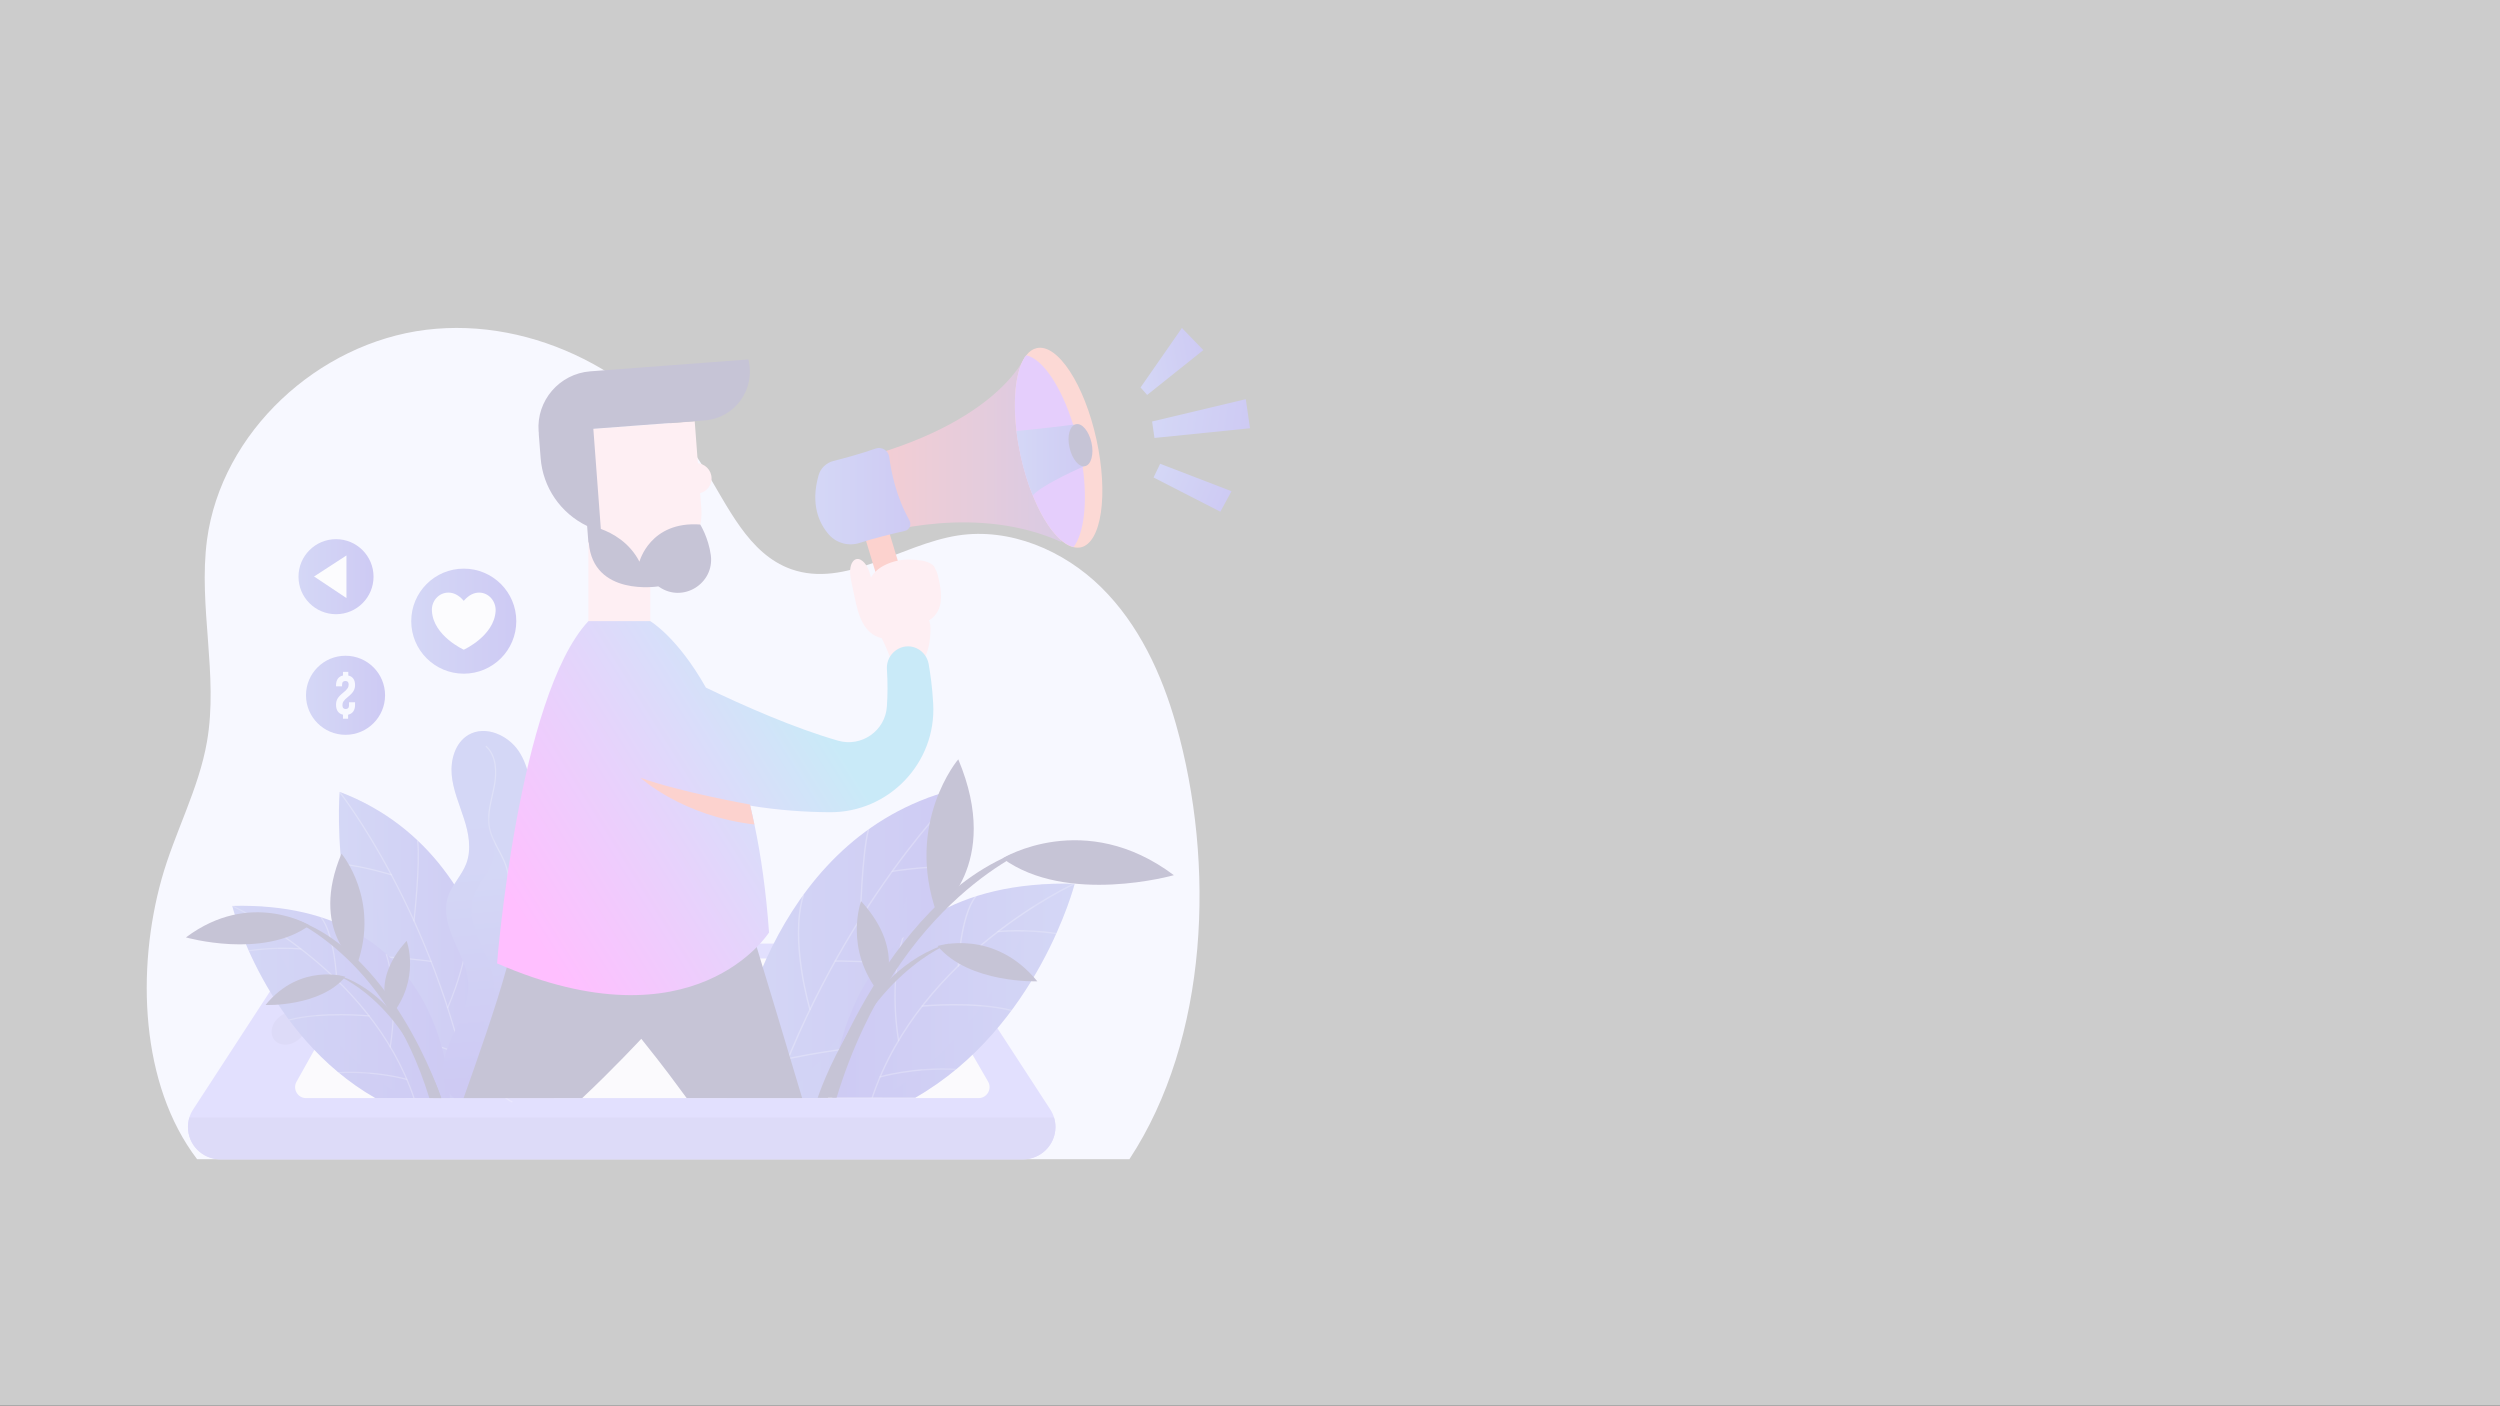 <?xml version="1.0" encoding="utf-8"?>
<!-- Generator: Adobe Illustrator 22.1.0, SVG Export Plug-In . SVG Version: 6.00 Build 0)  -->
<svg version="1.1" xmlns="http://www.w3.org/2000/svg" xmlns:xlink="http://www.w3.org/1999/xlink" x="0px" y="0px"
	 viewBox="0 0 1366 768" style="enable-background:new 0 0 1366 768;" xml:space="preserve">
<rect x="0" y="0" width="1366" height="768" fill="#333333" stroke="none"/>
<style type="text/css">
	.st0{fill:#E1E2FF;}
	.st1{fill:#8D84FB;}
	.st2{fill:#EFEDF8;}
	.st3{fill:#796FE5;}
	.st4{fill:url(#SVGID_1_);}
	.st5{opacity:0.2;fill:url(#SVGID_2_);}
	.st6{opacity:0.5;clip-path:url(#SVGID_4_);}
	.st7{opacity:0.5;fill:none;stroke:#FEFEFE;stroke-width:0.687;stroke-linecap:round;stroke-linejoin:round;stroke-miterlimit:10;}
	.st8{fill:url(#SVGID_5_);}
	.st9{opacity:0.5;clip-path:url(#SVGID_7_);}
	.st10{opacity:0.2;fill:url(#SVGID_8_);}
	.st11{fill:url(#SVGID_9_);}
	
		.st12{opacity:0.25;fill:none;stroke:#FEFEFE;stroke-width:0.687;stroke-linecap:round;stroke-linejoin:round;stroke-miterlimit:10;}
	.st13{opacity:0.2;fill:url(#SVGID_10_);}
	.st14{fill:#1D125C;}
	.st15{fill:url(#SVGID_11_);}
	.st16{opacity:0.2;fill:url(#SVGID_12_);}
	.st17{opacity:0.5;clip-path:url(#SVGID_14_);}
	.st18{opacity:0.5;fill:none;stroke:#FEFEFE;stroke-width:0.765;stroke-linecap:round;stroke-linejoin:round;stroke-miterlimit:10;}
	.st19{fill:url(#SVGID_15_);}
	.st20{opacity:0.5;clip-path:url(#SVGID_17_);}
	.st21{opacity:0.2;fill:url(#SVGID_18_);}
	.st22{fill:#FBBFCE;}
	.st23{fill:#F44A3B;}
	.st24{fill:url(#SVGID_19_);}
	.st25{fill:#F46856;}
	.st26{fill:#993DF2;}
	.st27{fill:url(#SVGID_20_);}
	.st28{fill:url(#SVGID_21_);}
	.st29{fill:url(#SVGID_22_);}
	.st30{fill:url(#SVGID_23_);}
	.st31{fill:url(#SVGID_24_);}
	.st32{fill:url(#SVGID_25_);}
	.st33{fill:#F44C3D;}
	.st34{fill:url(#SVGID_26_);}
	.st35{fill:url(#SVGID_27_);}
	.st36{fill:#F2F4FB;}
	.st37{fill:url(#SVGID_28_);}
	.st38{opacity:0.75;}
	.st39{fill:#FFFFFF;}
</style>
<g id="Layer_1">
</g>
<g id="Layer_2">
	<g>
		<path class="st0" d="M617.1,633.4l-509.4,0c-31.1-40.8-33.2-103.7-19.4-153.1c7.1-25.4,20.3-49.1,24.8-75.1
			c6.3-36.3-4.8-73.7,0-110.2c7.9-59,60.7-107.5,119.7-114.8c59-7.2,119.9,24.6,151.6,75c13.3,21.2,24.3,47.4,47.9,55.8
			c29.7,10.5,59.9-13.5,91-18.4c28.5-4.4,57.9,8.1,78.4,28.3s33.1,47.3,40.9,75C664.1,471.9,660.5,567.5,617.1,633.4z"/>
		<g>
			<g>
				<path class="st1" d="M174,515.6h331.3c6,0,11.5,3,14.8,8l53.7,82.5c1.9,2.9,2.9,6.2,2.9,9.6l0,0c0,9.8-7.9,17.7-17.7,17.7H120.4
					c-9.8,0-17.7-7.9-17.7-17.7l0,0c0-3.4,1-6.8,2.9-9.6l53.7-82.5C162.5,518.6,168.1,515.6,174,515.6z"/>
				<path class="st2" d="M162,591.1l33.5-59.9c2.6-4.6,7.4-7.5,12.7-7.5h284.4c5.2,0,10,2.8,12.6,7.3l34.7,60c2.3,4-0.6,9-5.2,9
					H414.8h-59.5h-18.9H279H167.2C162.7,600,159.8,595.1,162,591.1z"/>
				<path class="st3" d="M148.7,561.5c-1.3,5,1.7,9.1,6.8,9.3c5.1,0.2,10.3-3.7,11.6-8.7c1.3-5-1.7-9.1-6.8-9.3
					C155.2,552.7,150,556.6,148.7,561.5z"/>
			</g>
			<path class="st3" d="M102.7,615.8c0,9.8,7.9,17.7,17.7,17.7H559c4.9,0,9.3-2,12.5-5.2c3.2-3.2,5.2-7.6,5.2-12.5
				c0-1.8-0.3-3.6-0.8-5.2H103.5C103,612.2,102.7,614,102.7,615.8z"/>
		</g>
		<g>
			<g>
				<g>
					
						<linearGradient id="SVGID_1_" gradientUnits="userSpaceOnUse" x1="500.091" y1="516.349" x2="593.996" y2="516.349" gradientTransform="matrix(-1 0 0 1 779.13 0)">
						<stop  offset="1.081080e-02" style="stop-color:#3B2DD1"/>
						<stop  offset="0.995" style="stop-color:#5460DB"/>
					</linearGradient>
					<path class="st4" d="M279,600c0,0,6-129.7-93.4-167.3c0,0-8.7,100.3,54.5,167.3H279z"/>
					
						<linearGradient id="SVGID_2_" gradientUnits="userSpaceOnUse" x1="522.826" y1="516.353" x2="593.991" y2="516.353" gradientTransform="matrix(-1 0 0 1 779.13 0)">
						<stop  offset="1.081080e-02" style="stop-color:#3B2DD1"/>
						<stop  offset="0.995" style="stop-color:#5460DB"/>
					</linearGradient>
					<path class="st5" d="M240.1,600h16.2c-53.1-56.2-55.5-135.9-54.9-160.1c-5-2.7-10.2-5.1-15.9-7.2
						C185.6,432.7,176.8,533.1,240.1,600z"/>
					<g>
						<defs>
							<path id="SVGID_3_" d="M279,600c0,0,6-129.7-93.4-167.3c0,0-8.7,100.3,54.5,167.3H279z"/>
						</defs>
						<clipPath id="SVGID_4_">
							<use xlink:href="#SVGID_3_"  style="overflow:visible;"/>
						</clipPath>
						<g class="st6">
							<path class="st7" d="M185.5,432.7c0,0,51.5,64.9,72,167.3"/>
							<path class="st7" d="M213.9,478c0,0-14.8-4.6-27.4-5.9"/>
							<path class="st7" d="M226.2,503.1c0,0,3.5-30.9,2-43.8"/>
							<path class="st7" d="M235.6,525.3c0,0-18.4-2.6-39.2-3.1"/>
							<path class="st7" d="M244.6,550.6c0,0,14.5-31.7,10.9-55"/>
							<path class="st7" d="M252.1,576c0,0-14.3-5.5-37.8-11.4"/>
							<path class="st7" d="M255.3,589.3c0,0,17.1-25.1,18.5-41.9"/>
						</g>
					</g>
				</g>
				<g>
					
						<linearGradient id="SVGID_5_" gradientUnits="userSpaceOnUse" x1="533.375" y1="547.457" x2="652.252" y2="547.457" gradientTransform="matrix(-1 0 0 1 779.13 0)">
						<stop  offset="1.081080e-02" style="stop-color:#3B2DD1"/>
						<stop  offset="0.995" style="stop-color:#5460DB"/>
					</linearGradient>
					<path class="st8" d="M245.8,600c0,0,0-108.1-118.9-105c0,0,18,70.5,78.2,105H245.8z"/>
					<g>
						<defs>
							<path id="SVGID_6_" d="M245.8,600c0,0,0-108.1-118.9-105c0,0,18,70.5,78.2,105H245.8z"/>
						</defs>
						<clipPath id="SVGID_7_">
							<use xlink:href="#SVGID_6_"  style="overflow:visible;"/>
						</clipPath>
						<g class="st9">
							<path class="st7" d="M126.9,495c0,0,75.6,34.5,99.3,105"/>
							<path class="st7" d="M164.4,518.5c0,0-13.5-1.3-28.5,1"/>
							<path class="st7" d="M184,535.4c0,0-1.1-24.7-8.6-34.2"/>
							<path class="st7" d="M201.7,555.1c0,0-25.8-2.5-43.7,2.2"/>
							<path class="st7" d="M213.2,572c0,0,5.1-27.4-2.1-50.6"/>
							<path class="st7" d="M222.3,589.8c0,0-16.2-4.8-37.2-3.7"/>
						</g>
					</g>
					
						<linearGradient id="SVGID_8_" gradientUnits="userSpaceOnUse" x1="557.562" y1="547.46" x2="652.246" y2="547.46" gradientTransform="matrix(-1 0 0 1 779.13 0)">
						<stop  offset="1.081080e-02" style="stop-color:#3B2DD1"/>
						<stop  offset="0.995" style="stop-color:#5460DB"/>
					</linearGradient>
					<path class="st10" d="M126.9,495c0,0,18,70.5,78.2,105h16.5c-57.8-33.1-76.7-99.5-78.1-104.7C138.2,495,132.7,494.8,126.9,495z
						"/>
				</g>
				<g>
					
						<linearGradient id="SVGID_9_" gradientUnits="userSpaceOnUse" x1="498.42" y1="587.497" x2="508.197" y2="474.281" gradientTransform="matrix(-1 0 0 1 779.13 0)">
						<stop  offset="1.081080e-02" style="stop-color:#3B2DD1"/>
						<stop  offset="0.995" style="stop-color:#5460DB"/>
					</linearGradient>
					<path class="st11" d="M241.8,585.9c-0.1,5.4,2.3,10.8,6.3,14.1h54.6c6-5.3,9.9-13.1,12.1-20.9c2.7-9.5,1.7-20-2.9-28.7
						c-2.4-4.5-5.7-8.6-7-13.5c-1.2-4.4-0.7-8.7,0.4-13.1c0.7-2.7,1.6-5.4,2.5-8.1c2.5-7.3,5.2-14.6,3.5-21.8
						c-2-8.4-9.3-14.3-13.7-21.8c-5.4-9.2-6-20.3-6.6-30.9c-0.6-10.6-1.6-21.8-7.5-30.7c-5.9-8.9-18.3-14.3-27.5-9
						c-7.2,4.2-9.9,13.5-9.2,21.8c0.7,8.3,4.2,16.1,6.7,24c2.6,7.9,4.2,16.7,1.3,24.5c-2.5,6.6-8,11.8-10.1,18.5
						c-2.4,7.9,0.2,16.3,3.5,23.9c0.2,0.5,0.4,1,0.6,1.4c1.2,2.7,2.5,5.4,3.6,8.1c1.8,4.4,3.2,9,3.5,13.7c0.4,8.5-3.1,16.6-6.6,24.3
						C245.7,569.4,242,577.4,241.8,585.9z"/>
					<path class="st12" d="M279.7,602c-8.3-3.9-11.9-14.1-11.2-23.1c0.7-9.1,4.8-17.5,8.3-25.9c3.5-8.4,6.5-17.6,4.8-26.5
						c-1.3-6.8-5.2-12.9-6.2-19.8c-1.4-10,3.8-20.2,2-30.1c-1.6-8.7-8.4-15.8-10-24.6c-1.4-7.5,1.3-15.1,2.7-22.6
						c1.4-7.5,1.2-16.3-4.4-21.5"/>
					
						<linearGradient id="SVGID_10_" gradientUnits="userSpaceOnUse" x1="513.445" y1="599.661" x2="530.635" y2="400.622" gradientTransform="matrix(-1 0 0 1 779.13 0)">
						<stop  offset="1.081080e-02" style="stop-color:#3B2DD1"/>
						<stop  offset="0.995" style="stop-color:#5460DB"/>
					</linearGradient>
					<path class="st13" d="M241.8,585.9c-0.1,5.4,2.3,10.8,6.3,14.1H262c-4-3.3-6.5-8.8-6.3-14.1c0.2-8.5,4-16.4,7.5-24.1
						c3.5-7.7,7-15.8,6.6-24.3c-0.2-4.8-1.7-9.3-3.5-13.7c-1.1-2.7-2.4-5.4-3.6-8.1c-0.2-0.5-0.4-1-0.6-1.4
						c-3.3-7.5-5.9-16-3.5-23.9c2.1-6.7,7.6-11.9,10.1-18.5c2.9-7.8,1.3-16.6-1.3-24.5c-2.6-7.9-6-15.7-6.7-24
						c-0.7-8.3,2.1-17.6,9.2-21.8c0.5-0.3,1-0.5,1.5-0.8c-5.1-1.9-10.6-2-15.3,0.8c-7.2,4.2-9.9,13.5-9.2,21.8
						c0.7,8.3,4.2,16.1,6.7,24c2.6,7.9,4.2,16.7,1.3,24.5c-2.5,6.6-8,11.8-10.1,18.5c-2.4,7.9,0.2,16.3,3.5,23.9
						c0.2,0.5,0.4,1,0.6,1.4c1.2,2.7,2.5,5.4,3.6,8.1c1.8,4.4,3.2,9,3.5,13.7c0.4,8.5-3.1,16.6-6.6,24.3
						C245.7,569.4,242,577.4,241.8,585.9z"/>
				</g>
				<g>
					<g>
						<path class="st14" d="M241.1,600c0,0-27.4-83.7-84.7-99.1c0,0,54,20.2,78.2,99.1H241.1z"/>
						<path class="st14" d="M169.1,505.6c0,0-32.3-19.8-67.5,6.6C101.6,512.2,143.8,524.2,169.1,505.6z"/>
						<path class="st14" d="M195.1,527.1c0,0-26.2-18.7-8.5-60.7C186.6,466.5,207.8,491.5,195.1,527.1z"/>
					</g>
					<g>
						<path class="st14" d="M241.1,600c0,0-18.7-57-57.7-67.5c0,0,36.8,13.7,53.3,67.5H241.1z"/>
						<path class="st14" d="M188.7,533.7c0,0-24.6-7.8-43.6,15.4C145.1,549.2,175,550.2,188.7,533.7z"/>
						<path class="st14" d="M213.7,555c0,0-12.5-18,8.5-40.9C222.2,514.1,230,535,213.7,555z"/>
					</g>
				</g>
			</g>
			<g>
				<g>
					
						<linearGradient id="SVGID_11_" gradientUnits="userSpaceOnUse" x1="253.541" y1="515.203" x2="381.773" y2="515.203" gradientTransform="matrix(-1 0 0 1 779.13 0)">
						<stop  offset="1.081080e-02" style="stop-color:#3B2DD1"/>
						<stop  offset="0.995" style="stop-color:#5460DB"/>
					</linearGradient>
					<path class="st15" d="M397.4,600h50.8c22.2-20,38.1-43.8,49.4-67c7.4-15.2,12.9-30.3,16.9-44c0.2-0.8,0.5-1.6,0.7-2.3
						c0.4-1.4,0.8-2.8,1.1-4.1c0.5-1.8,1-3.7,1.4-5.4c0.3-1.3,0.6-2.5,0.9-3.8c0.2-0.8,0.4-1.5,0.5-2.3c0.2-0.7,0.3-1.4,0.5-2.1
						c0.4-1.7,0.7-3.4,1.1-5c0.2-1.1,0.4-2.2,0.6-3.2c0.1-0.7,0.3-1.4,0.4-2.1c0-0.2,0.1-0.3,0.1-0.5c3.1-16.9,3.7-27.7,3.7-27.7
						c-0.7,0.2-1.4,0.3-2.1,0.5c-0.9,0.2-1.9,0.5-2.8,0.7c-0.8,0.2-1.6,0.4-2.4,0.6c-0.8,0.2-1.6,0.4-2.3,0.7
						c-3.1,0.9-6.1,1.9-9.1,3c-45.3,17-72.2,53.4-88,87.7C402.3,560,398,593.9,397.4,600z"/>
					
						<linearGradient id="SVGID_12_" gradientUnits="userSpaceOnUse" x1="253.556" y1="515.21" x2="351.622" y2="515.21" gradientTransform="matrix(-1 0 0 1 779.13 0)">
						<stop  offset="1.081080e-02" style="stop-color:#3B2DD1"/>
						<stop  offset="0.995" style="stop-color:#5460DB"/>
					</linearGradient>
					<path class="st16" d="M427.5,600h20.7c22.2-20,38.1-43.8,49.4-67c7.4-15.2,12.9-30.3,16.9-44c0.2-0.8,0.5-1.6,0.7-2.3
						c0.4-1.4,0.8-2.8,1.1-4.1c0.5-1.8,1-3.7,1.4-5.4c0.3-1.3,0.6-2.5,0.9-3.8c0.2-0.8,0.4-1.5,0.5-2.3c0.2-0.7,0.3-1.4,0.5-2.1
						c0.4-1.7,0.7-3.4,1.1-5c0.2-1.1,0.4-2.2,0.6-3.2c0.1-0.7,0.3-1.4,0.4-2.1c0-0.2,0.1-0.3,0.1-0.5c3.1-16.9,3.7-27.7,3.7-27.7
						c-0.7,0.2-1.4,0.3-2.1,0.5c-0.9,0.2-1.9,0.5-2.8,0.7c-0.8,0.2-1.6,0.4-2.4,0.6c-0.8,0.2-1.6,0.4-2.3,0.7
						c-3.1,0.9-6.1,1.9-9.1,3c-1.7,15.3-7.2,50.4-24.1,87.7C471,550.1,453.4,577.6,427.5,600z"/>
					<g>
						<defs>
							<path id="SVGID_13_" d="M396.3,600c0,0,13.9-143.1,129.3-169.6c0,0-4.2,103.4-77.4,169.6H396.3z"/>
						</defs>
						<clipPath id="SVGID_14_">
							<use xlink:href="#SVGID_13_"  style="overflow:visible;"/>
						</clipPath>
						<g class="st17">
							<path class="st18" d="M525.6,430.4c0,0-66.6,63.8-104.7,173.7"/>
							<path class="st18" d="M487.5,476.1c0,0,17.1-2.8,31.1-2.4"/>
							<path class="st18" d="M470.1,502c0,0,0.8-34.6,4.4-48.7"/>
							<path class="st18" d="M456.4,525.1c0,0,20.7-0.1,43.8,2.5"/>
							<path class="st18" d="M442.6,551.6c0,0-11.2-37.2-3.7-62.3"/>
							<path class="st18" d="M430.6,578.5c0,0,16.6-3.9,43.5-6.8"/>
							<path class="st18" d="M425,592.8c0,0-15.1-30.3-14.1-49"/>
						</g>
					</g>
				</g>
				<g>
					
						<linearGradient id="SVGID_15_" gradientUnits="userSpaceOnUse" x1="1064.696" y1="541.244" x2="1197.115" y2="541.244" gradientTransform="matrix(1 0 0 1 -609.94 0)">
						<stop  offset="1.081080e-02" style="stop-color:#3B2DD1"/>
						<stop  offset="0.995" style="stop-color:#5460DB"/>
					</linearGradient>
					<path class="st19" d="M454.8,599.8c0,0,0-120.4,132.4-116.9c0,0-20.1,78.5-87.1,116.9H454.8z"/>
					<g>
						<defs>
							<path id="SVGID_16_" d="M454.8,599.8c0,0,0-120.4,132.4-116.9c0,0-20.1,78.5-87.1,116.9H454.8z"/>
						</defs>
						<clipPath id="SVGID_17_">
							<use xlink:href="#SVGID_16_"  style="overflow:visible;"/>
						</clipPath>
						<g class="st20">
							<path class="st18" d="M587.2,482.8c0,0-84.3,38.4-110.6,116.9"/>
							<path class="st18" d="M545.4,509c0,0,15.1-1.5,31.7,1.1"/>
							<path class="st18" d="M523.6,527.8c0,0,1.2-27.5,9.6-38.1"/>
							<path class="st18" d="M503.9,549.7c0,0,28.8-2.7,48.7,2.4"/>
							<path class="st18" d="M491,568.6c0,0-5.7-30.5,2.4-56.4"/>
							<path class="st18" d="M480.9,588.4c0,0,18.1-5.3,41.4-4.1"/>
						</g>
					</g>
					
						<linearGradient id="SVGID_18_" gradientUnits="userSpaceOnUse" x1="1091.638" y1="541.247" x2="1197.109" y2="541.247" gradientTransform="matrix(1 0 0 1 -609.94 0)">
						<stop  offset="1.081080e-02" style="stop-color:#3B2DD1"/>
						<stop  offset="0.995" style="stop-color:#5460DB"/>
					</linearGradient>
					<path class="st21" d="M587.2,482.8c0,0-20.1,78.5-87.1,116.9h-18.3c64.4-36.9,85.5-110.8,87.1-116.6
						C574.6,482.8,580.7,482.6,587.2,482.8z"/>
				</g>
				<g>
					<g>
						<path class="st14" d="M448.1,599.8c0,0,38-115.9,117.3-137.3c0,0-74.8,27.9-108.3,137.3H448.1z"/>
						<path class="st14" d="M547.8,469c0,0,44.7-27.5,93.6,9.2C641.4,478.2,583,494.8,547.8,469z"/>
						<path class="st14" d="M511.8,498.9c0,0,36.2-25.9,11.8-84C523.6,414.8,494.3,449.5,511.8,498.9z"/>
					</g>
					<g>
						<path class="st14" d="M446.8,599.8c0,0,23.3-71.3,72.2-84.4c0,0-46,17.2-66.6,84.4H446.8z"/>
						<path class="st14" d="M512.3,516.9c0,0,30.7-9.8,54.5,19.3C566.8,536.2,529.5,537.5,512.3,516.9z"/>
						<path class="st14" d="M481.1,543.5c0,0,15.6-22.5-10.6-51.1C470.5,492.4,460.7,518.6,481.1,543.5z"/>
					</g>
				</g>
			</g>
		</g>
		<g>
			<path class="st14" d="M253.3,600h64.8c16.8-15.7,32.3-32.4,32.3-32.4c13.7,17.1,18.5,23.9,24.8,32.4h63.1
				c-8.2-27.6-19-63.4-24.8-82.4c-0.3-1-0.6-2-0.9-2.9c-1.9-6.3-3.1-10.1-3.1-10.1c-14.5,5-28.5,8.2-41.6,10.1
				c-27.4,4-50.7,2.4-66.2,0c-13.1-2-20.7-4.5-20.7-4.5c-0.2,1.3-0.4,2.8-0.7,4.5c-0.8,4-2,8.9-3.5,14.3
				C271,550.1,260.6,579.5,253.3,600z"/>
			<g>
				<path class="st22" d="M338.4,356.3L338.4,356.3c9.3,0,16.9-7.6,16.9-16.9V282h-33.8v57.4C321.5,348.8,329,356.3,338.4,356.3z"/>
				<g>
					<path class="st22" d="M354.2,311.8L354.2,311.8c17.3-1.3,30.3-16.4,29-33.7l-3.6-47.9l-62.6,4.7l3.6,47.9
						C321.8,300.1,336.9,313.1,354.2,311.8z"/>
					<circle class="st22" cx="380.5" cy="261.4" r="8.3"/>
				</g>
				<path class="st14" d="M294.3,235.7c-1.3-16.8,11.4-31.5,28.2-32.8l86.4-6.5c4.1,16.6-7.6,32.1-23.9,33.3l-60.8,4.6l4.1,54.7
					c6.3,2.3,15.6,7.3,21.1,17.9c0,0,5.8-22.3,33.2-20.3c0,0,4.5,7.1,5.8,16.8c2,15.5-15.3,26.2-28.2,17.3c-0.2-0.1-0.3-0.2-0.5-0.3
					c0,0-35.6,5.8-38-24l-0.2,0l-0.7-9c-14.5-7-24.2-21.1-25.4-37.2l-1-12.8c0-0.3,0-0.6,0-0.9l0,0L294.3,235.7z"/>
			</g>
			<g>
				<g>
					<path class="st23" d="M499.3,358.6L499.3,358.6c3.6-1.1,5.6-4.8,4.5-8.4l-21-69.5c-1.1-3.6-4.8-5.6-8.4-4.5l0,0
						c-3.6,1.1-5.6,4.8-4.5,8.4l21,69.5C491.9,357.7,495.7,359.7,499.3,358.6z"/>
					
						<linearGradient id="SVGID_19_" gradientUnits="userSpaceOnUse" x1="199.129" y1="245.471" x2="331.924" y2="245.471" gradientTransform="matrix(-1 0 0 1 779.13 0)">
						<stop  offset="0" style="stop-color:#662D91"/>
						<stop  offset="1" style="stop-color:#F43E3B"/>
					</linearGradient>
					<path class="st24" d="M467,295.3c17.1-5.7,68-19.5,113,0.9l-19.9-101.4c0,0-16.1,40-104.3,59.2c-4.2,0.9-7.4,4.3-8.1,8.5
						c-1.2,7.3-1.1,19,8,29.7C458.5,295.4,463,296.6,467,295.3z"/>
					<path class="st25" d="M557.8,249.2c5.9,26.8,18.2,47.5,28.9,49.8c1.3,0.3,2.5,0.3,3.8,0.1c11.4-2.5,15.2-28.9,8.6-59
						c-6.6-30.1-21.2-52.4-32.6-49.9c-2.2,0.5-4.1,1.8-5.7,3.9C553.9,202.9,552.4,224.9,557.8,249.2z"/>
					<path class="st26" d="M555.4,235.5c0.5,4.4,1.3,9,2.3,13.6c1.7,7.8,4,15.2,6.6,21.6c6.3,15.7,14.7,26.5,22.3,28.2
						c5.7-7.4,7.7-24.2,5-43.8l0,0c0-0.2,0-0.3-0.1-0.4c-0.5-3.5-1.1-7.2-2-10.8c-0.9-4-1.9-7.8-3-11.5c0-0.1-0.1-0.2-0.1-0.3
						c-6.5-20.9-16.7-36.1-25.7-38C555.2,201.2,553.2,216.9,555.4,235.5z"/>
					
						<linearGradient id="SVGID_20_" gradientUnits="userSpaceOnUse" x1="281.754" y1="271.098" x2="333.688" y2="271.098" gradientTransform="matrix(-1 0 0 1 779.13 0)">
						<stop  offset="1.081080e-02" style="stop-color:#3B2DD1"/>
						<stop  offset="0.995" style="stop-color:#5460DB"/>
					</linearGradient>
					<path class="st27" d="M485.9,249.7c1,8,3.7,21.6,11,34.6c1.3,2.3,0.1,5.2-2.5,5.8c-6.1,1.4-16.4,3.8-24.5,6.5
						c-6,2-12.7,0.3-16.9-4.4c-5.4-6.1-10.3-16.5-5.7-32.6c1.1-3.8,4.2-6.7,8-7.7c5.9-1.5,15.2-4,23.1-6.8
						C481.7,243.9,485.4,246.1,485.9,249.7z"/>
					<g>
						
							<linearGradient id="SVGID_21_" gradientUnits="userSpaceOnUse" x1="183.63" y1="251.464" x2="223.702" y2="251.464" gradientTransform="matrix(-1 0 0 1 779.13 0)">
							<stop  offset="1.081080e-02" style="stop-color:#3B2DD1"/>
							<stop  offset="0.995" style="stop-color:#5460DB"/>
						</linearGradient>
						<path class="st28" d="M555.4,235.5c0.5,4.4,1.3,9,2.3,13.6c1.7,7.8,4,15.2,6.6,21.6c4.2-4.9,20.1-12.4,27.2-15.6l0,0
							c0.3-0.1,0.6-0.3,0.9-0.4c0,0,0.1,0,0.1,0c1.7-0.8,2.8-2.4,2.9-4.3c0.3-6.7-2.6-12.7-4.6-16c-0.9-1.4-2.3-2.3-3.9-2.3
							c-0.2,0-0.3,0-0.5,0c-0.1,0-0.2,0-0.4,0C570.1,234.1,556.1,235.5,555.4,235.5z"/>
						<path class="st14" d="M584.4,244.6c1.4,6.3,5.2,10.9,8.5,10.1c3.3-0.7,4.9-6.5,3.5-12.8c-1.4-6.3-5.2-10.9-8.5-10.1
							C584.5,232.6,582.9,238.3,584.4,244.6z"/>
					</g>
					<g>
						
							<linearGradient id="SVGID_22_" gradientUnits="userSpaceOnUse" x1="111.452" y1="288.85" x2="148.907" y2="288.85" gradientTransform="matrix(-0.984 0.18 0.18 0.984 715.5 -110.621)">
							<stop  offset="1.081080e-02" style="stop-color:#3B2DD1"/>
							<stop  offset="0.995" style="stop-color:#5460DB"/>
						</linearGradient>
						<polygon class="st29" points="623.2,211.7 645.8,179.2 657.5,191.3 626.8,215.8 						"/>
						
							<linearGradient id="SVGID_23_" gradientUnits="userSpaceOnUse" x1="95.917" y1="232.38" x2="148.933" y2="225.29" gradientTransform="matrix(-1 0 0 1 779.13 0)">
							<stop  offset="1.081080e-02" style="stop-color:#3B2DD1"/>
							<stop  offset="0.995" style="stop-color:#5460DB"/>
						</linearGradient>
						<polygon class="st30" points="629.5,230.3 680.7,218.1 683,234 630.8,239.3 						"/>
						
							<linearGradient id="SVGID_24_" gradientUnits="userSpaceOnUse" x1="146.423" y1="132.345" x2="188.144" y2="126.766" gradientTransform="matrix(-0.963 -0.269 -0.269 0.963 847.054 186.224)">
							<stop  offset="1.081080e-02" style="stop-color:#3B2DD1"/>
							<stop  offset="0.995" style="stop-color:#5460DB"/>
						</linearGradient>
						<polygon class="st31" points="633.9,253.4 672.9,268.4 666.8,279.6 630.3,260.9 						"/>
					</g>
				</g>
				<g>
					<path class="st22" d="M488.1,363.8c-1.8-5.2-3.9-10.2-6.3-15.1c-4.8-1.1-8-4.1-10.4-8.4c-2.3-4.3-3.4-9.2-4.4-14
						c-0.5-2.5-1.1-4.9-1.6-7.4c-0.7-3.3-1.4-6.8-0.4-10.1c0.5-1.5,1.4-2.9,2.9-3.3c1.6-0.4,3.2,0.7,4.3,1.9c4.4,5,3.5,13.1,8,18
						c2.5,2.7,6.2,3.8,9.8,4.5c3.6,0.6,7.3,0.8,10.7,2.1c0,0,0.1,0,0.1,0c4.6,1.7,7.5,6.1,7.6,11c0,7.3-1,13.1-4.5,18.9
						c-0.8,1.4-2.5,2.2-4.1,2.1c-2.6-0.1-5.5,0.6-8.2,0C490.2,363.8,488.5,365.1,488.1,363.8z"/>
					<path class="st22" d="M509.2,308.4c-3-2.2-7.5-2.4-11-2.6c-5.3-0.3-10.7,0.8-15.4,3.3c-4.1,2.2-7.8,5.9-8,10.5
						c-0.1,1.8,0.4,3.6,0.9,5.3c0.4,1.2,0.7,2.4,1.1,3.7c0.6,2.2,1.3,4.4,2.4,6.4c2.2,3.7,6.2,6.1,10.3,7.1
						c4.2,0.9,8.6,0.4,12.7-0.8c3.4-1,6.7-2.6,8.9-5.4c4.5-5.5,3.1-13.7,1.7-20c-0.4-1.8-0.9-3.7-1.9-5.3
						C510.7,309.7,510,309,509.2,308.4z"/>
				</g>
				
					<linearGradient id="SVGID_25_" gradientUnits="userSpaceOnUse" x1="338.181" y1="383.615" x2="502.535" y2="486.887" gradientTransform="matrix(-1 0 0 1 779.13 0)">
					<stop  offset="0" style="stop-color:#29ABE2"/>
					<stop  offset="1" style="stop-color:#FF00FF"/>
				</linearGradient>
				<path class="st32" d="M321.5,339.4h33.8c0,0,14.8,8.6,30.4,36.3c20.3,9.8,48.4,22.2,72.2,29c12.8,3.7,25.9-5.4,26.7-18.8
					c0.4-5.8,0.5-12.6,0-20.5c-0.4-8.4,8.2-14.7,16-11.3c0.1,0.1,0.3,0.1,0.4,0.2c3.4,1.6,5.7,4.8,6.4,8.4c0.8,4.6,2,12.3,2.5,21.8
					c1.8,32.4-24.3,59.6-56.7,59.3c-12.9-0.1-27.6-1-43.3-3.6c0.8,3.3,1.6,6.7,2.3,10.2c3.6,17.1,6.4,36.7,8,59.1
					c0,0-40.3,64.1-148.6,16.9C271.5,526.6,283.3,380.3,321.5,339.4z"/>
				<path class="st33" d="M350,425c0,0,22.6,20.9,62.2,25.5c-0.8-3.8-1.6-7.4-2.4-10.9v0C409.7,439.6,371.6,432.8,350,425z"/>
			</g>
		</g>
		<g>
			<g>
				
					<linearGradient id="SVGID_26_" gradientUnits="userSpaceOnUse" x1="568.682" y1="379.862" x2="611.923" y2="379.862" gradientTransform="matrix(-1 0 0 1 779.13 0)">
					<stop  offset="1.081080e-02" style="stop-color:#3B2DD1"/>
					<stop  offset="0.995" style="stop-color:#5460DB"/>
				</linearGradient>
				<circle class="st34" cx="188.8" cy="379.9" r="21.6"/>
				<g>
					<path class="st0" d="M190.3,392.7h-2.9v-2.2c-2.5-0.5-3.8-2.5-3.8-5.4c0-2.6,1-4.3,3.9-6.6c2.4-1.9,3-3,3-4.5
						c0-1.3-0.6-1.9-1.8-1.9c-1.1,0-1.8,0.6-1.8,2v0.9h-3.3v-0.6c0-2.8,1.3-4.8,3.8-5.3v-2h2.9v2c2.5,0.5,3.7,2.5,3.7,5.2
						c0,2.4-1,4.2-3.9,6.5c-2.4,1.9-3,3-3,4.6c0,1.4,0.7,2,1.8,2s1.8-0.6,1.8-2v-1.7h3.3v1.5c0,2.8-1.3,4.8-3.8,5.3V392.7z"/>
				</g>
			</g>
			<g>
				
					<linearGradient id="SVGID_27_" gradientUnits="userSpaceOnUse" x1="575.08" y1="315.147" x2="616.054" y2="315.147" gradientTransform="matrix(-1 0 0 1 779.13 0)">
					<stop  offset="1.081080e-02" style="stop-color:#3B2DD1"/>
					<stop  offset="0.995" style="stop-color:#5460DB"/>
				</linearGradient>
				<circle class="st35" cx="183.6" cy="315.1" r="20.5"/>
				<polygon class="st36" points="189.3,326.8 189.3,303.5 171.6,315 				"/>
			</g>
			<g>
				
					<linearGradient id="SVGID_28_" gradientUnits="userSpaceOnUse" x1="497.021" y1="339.413" x2="554.516" y2="339.413" gradientTransform="matrix(-1 0 0 1 779.13 0)">
					<stop  offset="1.081080e-02" style="stop-color:#3B2DD1"/>
					<stop  offset="0.995" style="stop-color:#5460DB"/>
				</linearGradient>
				<circle class="st37" cx="253.4" cy="339.4" r="28.7"/>
				<path class="st36" d="M245,323.8c2.6,0,5.5,1.1,8.4,4.5c2.9-3.4,5.8-4.5,8.4-4.5c5.3,0,9.3,4.8,9,10.1
					c-0.8,13.6-17.4,21.1-17.4,21.1s-16.6-7.5-17.4-21.1C235.6,328.6,239.6,323.8,245,323.8z"/>
			</g>
		</g>
	</g>
</g>
<g id="Layer_3">
	<g class="st38">
		<rect class="st39" width="1366" height="768"/>
	</g>
</g>
</svg>
